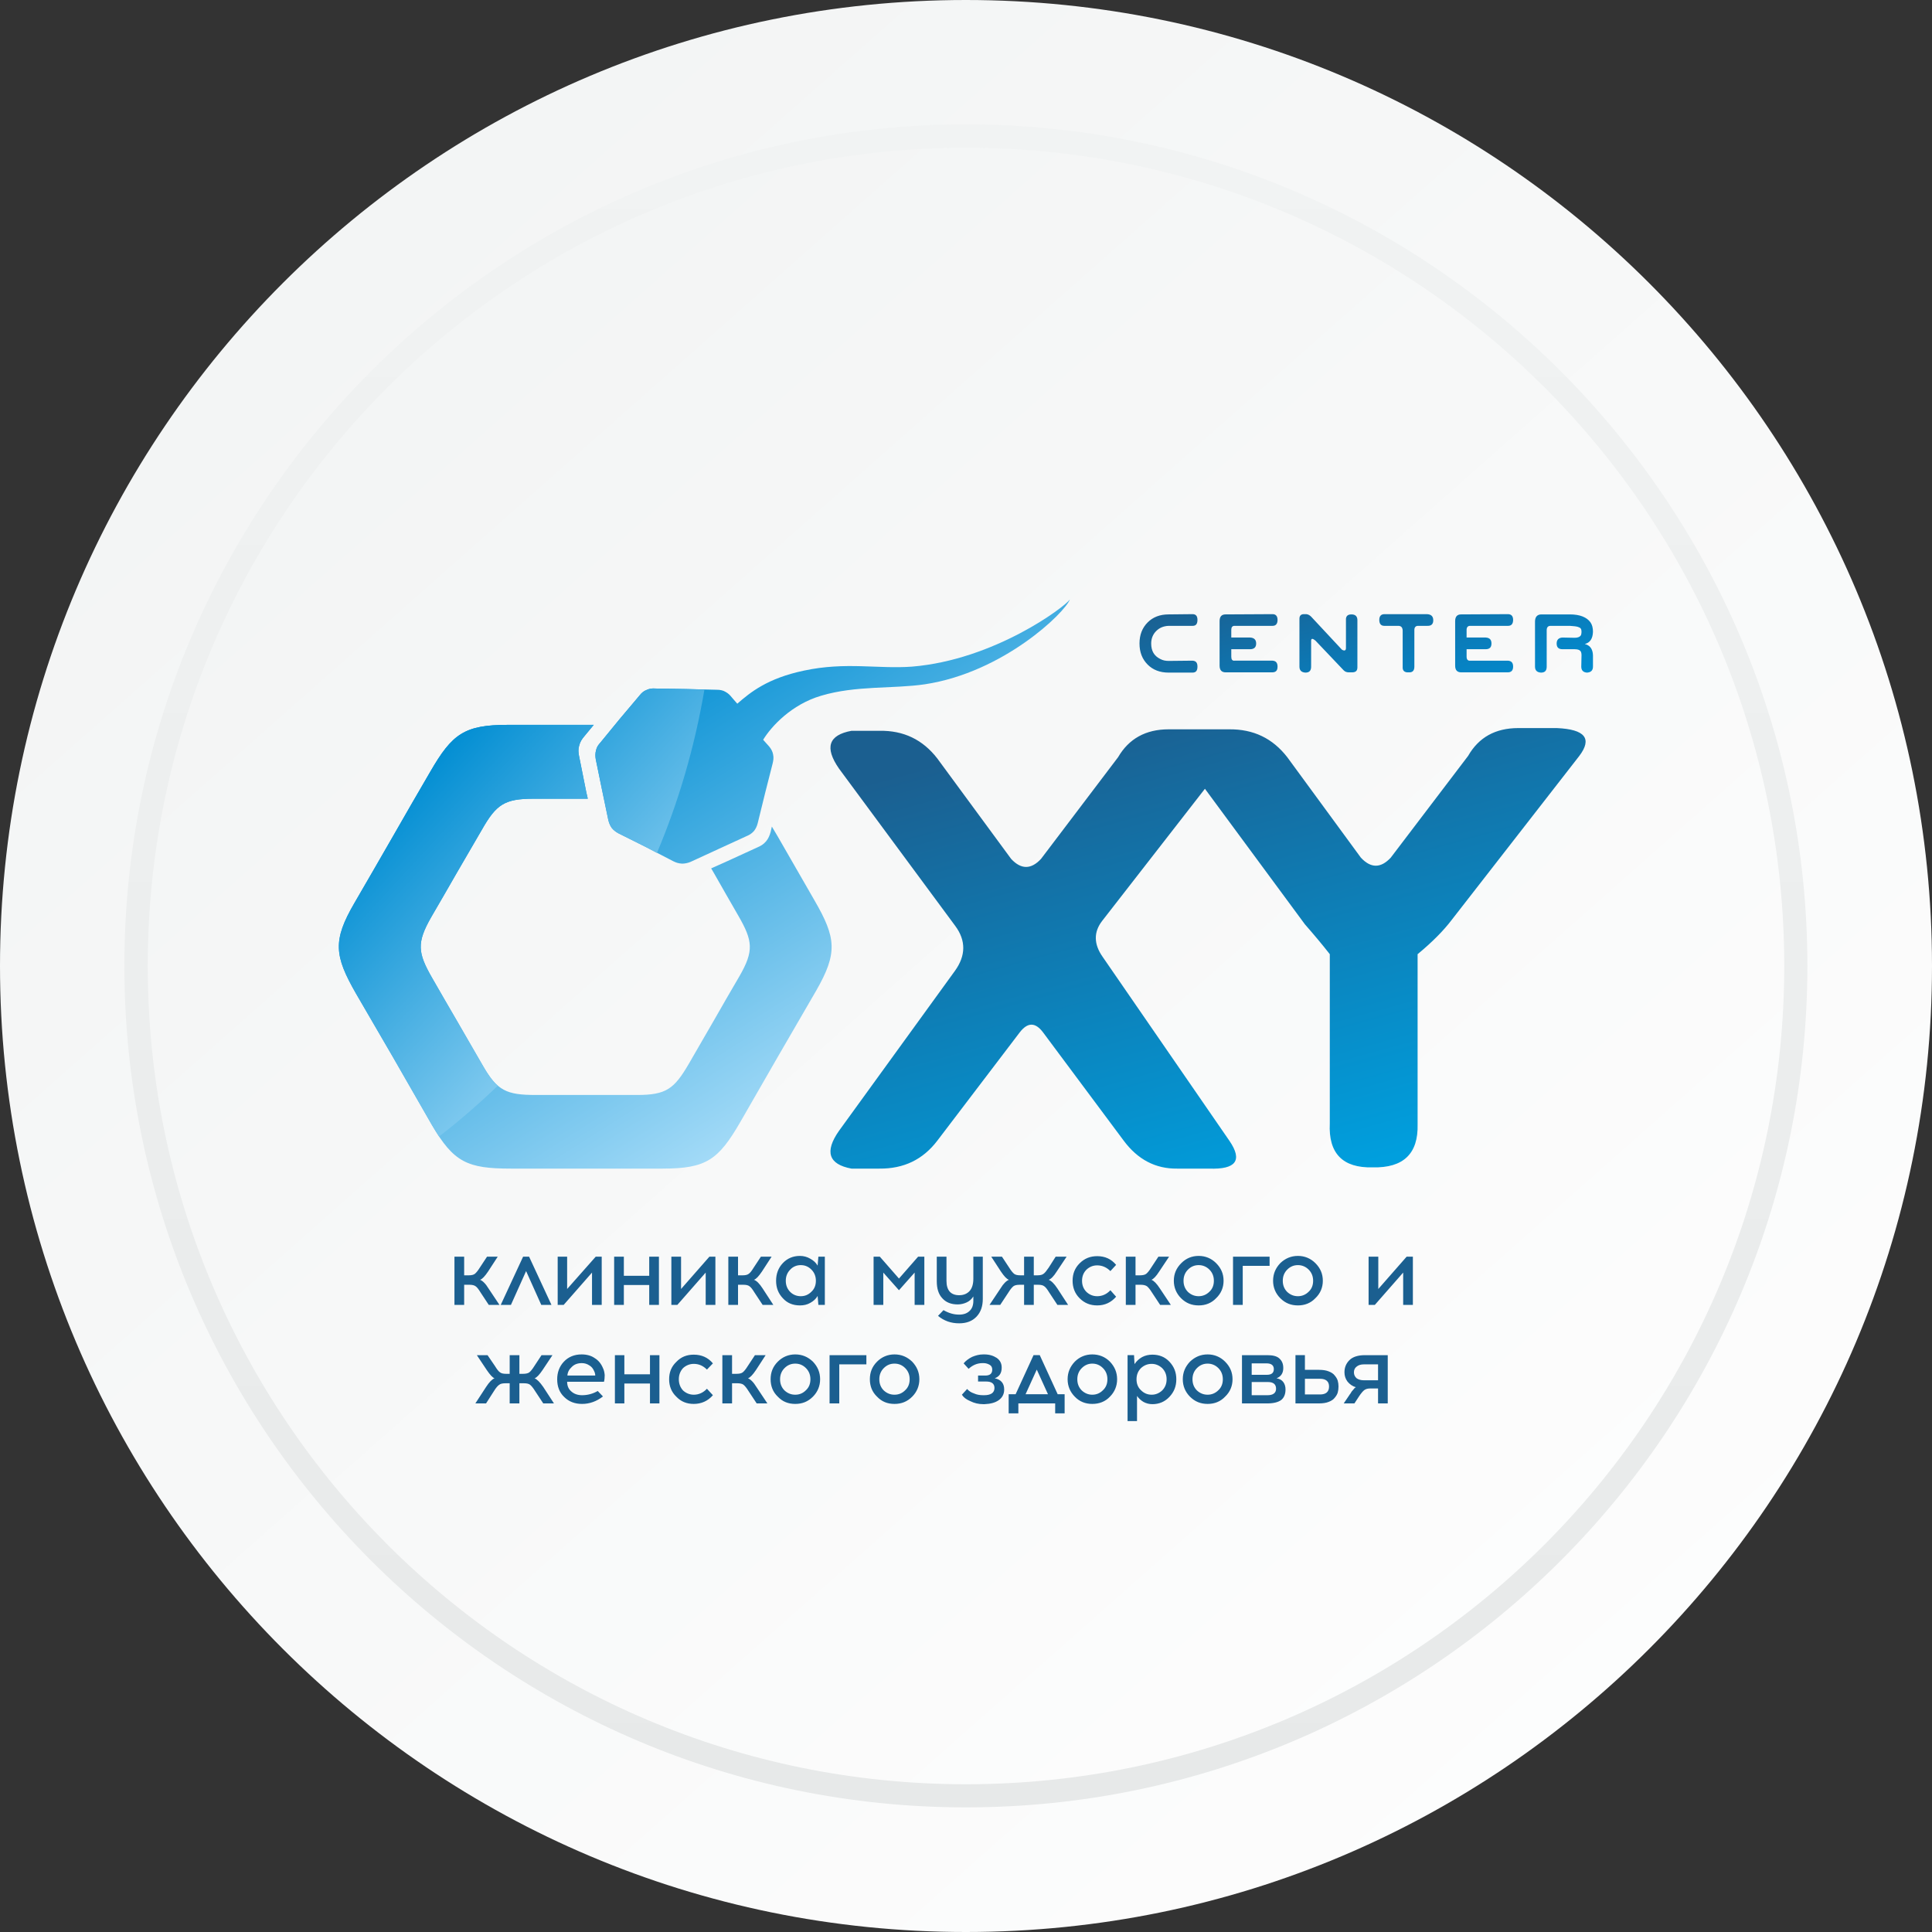 <?xml version="1.0" encoding="UTF-8"?>
<!DOCTYPE svg PUBLIC "-//W3C//DTD SVG 1.1//EN" "http://www.w3.org/Graphics/SVG/1.1/DTD/svg11.dtd">
<!-- Creator: CorelDRAW 2021 (64-Bit Оценочная версия) -->
<svg xmlns="http://www.w3.org/2000/svg" xml:space="preserve" width="150px" height="150px" version="1.1" style="shape-rendering:geometricPrecision; text-rendering:geometricPrecision; image-rendering:optimizeQuality; fill-rule:evenodd; clip-rule:evenodd"
viewBox="0 0 77.67 77.67"
 xmlns:xlink="http://www.w3.org/1999/xlink"
 xmlns:xodm="http://www.corel.com/coreldraw/odm/2003">
 <rect x="0" y="0" width="77.67" height="77.67" fill="#333333" stroke="none"/>
 <defs>
  <style type="text/css">
   <![CDATA[
    .fil7 {fill:#1B5F90;fill-rule:nonzero}
    .fil6 {fill:url(#id0)}
    .fil5 {fill:url(#id1)}
    .fil3 {fill:url(#id2)}
    .fil4 {fill:url(#id3)}
    .fil1 {fill:url(#id4);fill-rule:nonzero}
    .fil0 {fill:url(#id5);fill-rule:nonzero}
    .fil2 {fill:url(#id6);fill-rule:nonzero}
   ]]>
  </style>
  <linearGradient id="id0" gradientUnits="userSpaceOnUse" x1="53.96" y1="22.41" x2="55.9" y2="29.32">
   <stop offset="0" style="stop-opacity:1; stop-color:#1B5F90"/>
   <stop offset="1" style="stop-opacity:1; stop-color:#008DD2"/>
  </linearGradient>
  <linearGradient id="id1" gradientUnits="userSpaceOnUse" x1="15.86" y1="31.86" x2="26.33" y2="41.51">
   <stop offset="0" style="stop-opacity:1; stop-color:#008DD2"/>
   <stop offset="1" style="stop-opacity:1; stop-color:#A2DAF7"/>
  </linearGradient>
  <linearGradient id="id2" gradientUnits="userSpaceOnUse" x1="45.87" y1="28.4" x2="51.23" y2="47.81">
   <stop offset="0" style="stop-opacity:1; stop-color:#1B5F90"/>
   <stop offset="1" style="stop-opacity:1; stop-color:#009FDE"/>
  </linearGradient>
  <linearGradient id="id3" gradientUnits="userSpaceOnUse" xlink:href="#id1" x1="23.44" y1="27.63" x2="33.45" y2="43.45">
  </linearGradient>
  <linearGradient id="id4" gradientUnits="userSpaceOnUse" x1="38.83" y1="5" x2="38.83" y2="72.66">
   <stop offset="0" style="stop-opacity:1; stop-color:#F1F3F3"/>
   <stop offset="1" style="stop-opacity:1; stop-color:#E7E9E9"/>
  </linearGradient>
  <linearGradient id="id5" gradientUnits="userSpaceOnUse" x1="2.76" y1="-1.92" x2="72.77" y2="77.17">
   <stop offset="0" style="stop-opacity:1; stop-color:#F1F3F3"/>
   <stop offset="1" style="stop-opacity:1; stop-color:#FEFEFE"/>
  </linearGradient>
  <linearGradient id="id6" gradientUnits="userSpaceOnUse" xlink:href="#id5" x1="8.28" y1="4.32" x2="67.58" y2="71.31">
  </linearGradient>
 </defs>
 <g id="РЎР_x00bb_РѕР_x2116__x0020_1">
  <g id="_2367278832912">
   <path class="fil0" d="M77.67 38.83c0,21.45 -17.39,38.84 -38.84,38.84 -21.44,0 -38.83,-17.39 -38.83,-38.84 0,-21.44 17.39,-38.83 38.83,-38.83 21.45,0 38.84,17.39 38.84,38.83z"/>
   <path class="fil1" d="M38.83 72.66c-18.65,0 -33.83,-15.17 -33.83,-33.83 0,-18.65 15.18,-33.83 33.83,-33.83 18.66,0 33.83,15.18 33.83,33.83 0,18.66 -15.17,33.83 -33.83,33.83zm0 -65.78l0 0c-17.62,0 -31.95,14.33 -31.95,31.95 0,17.63 14.33,31.96 31.95,31.96 17.62,0 31.96,-14.33 31.96,-31.96 0,-17.62 -14.34,-31.95 -31.96,-31.95z"/>
   <path class="fil2" d="M71.73 38.83c0,18.17 -14.73,32.9 -32.9,32.9 -18.16,0 -32.89,-14.73 -32.89,-32.9 0,-18.16 14.73,-32.89 32.89,-32.89 18.17,0 32.9,14.73 32.9,32.89z"/>
   <g>
    <path class="fil3" d="M62.59 29.27l-1.55 0c-0.92,0 -1.59,0.37 -2.02,1.12l-3.11 4.09c-0.4,0.43 -0.8,0.43 -1.2,0l-2.96 -4.04c-0.59,-0.76 -1.36,-1.13 -2.34,-1.12l-0.87 0 -0.01 0 -1.55 0c-0.92,0 -1.6,0.38 -2.03,1.12l-3.1 4.09c-0.4,0.43 -0.8,0.43 -1.2,0l-2.97 -4.04c-0.58,-0.75 -1.35,-1.13 -2.33,-1.11l-1.12 0c-0.92,0.17 -1.09,0.67 -0.5,1.52l4.67 6.32c0.44,0.59 0.43,1.2 -0.01,1.81l-4.66 6.43c-0.59,0.84 -0.42,1.35 0.5,1.52l1.12 0c0.98,0.01 1.75,-0.36 2.33,-1.12l3.31 -4.35c0.32,-0.42 0.63,-0.42 0.94,-0.01l3.24 4.35c0.57,0.77 1.29,1.14 2.15,1.13l1.29 0c1.08,0.04 1.35,-0.33 0.82,-1.11l-5.1 -7.4c-0.36,-0.51 -0.37,-1 -0.02,-1.45l4.13 -5.31 4.02 5.45c0.35,0.4 0.68,0.79 1,1.2l0 6.8c-0.06,1.21 0.52,1.8 1.72,1.77 1.24,0.03 1.84,-0.55 1.81,-1.73l0 -3.23 0 -3.61c0.58,-0.48 1.04,-0.94 1.38,-1.39l5.12 -6.58c0.53,-0.7 0.23,-1.07 -0.9,-1.12z"/>
    <path class="fil4" d="M29.64 28.29c0.53,-0.46 1.21,-1.02 2.68,-1.33 1.68,-0.36 2.97,-0.06 4.34,-0.16 3.31,-0.27 6.15,-2.4 6.35,-2.7 -0.19,0.52 -2.66,2.93 -5.83,3.41 -1.31,0.19 -2.76,0.04 -4.17,0.46 -1.19,0.35 -2,1.23 -2.33,1.77l0.25 0.28c0.08,0.1 0.13,0.2 0.15,0.31 0.03,0.14 0.01,0.24 -0.02,0.37l-0.3 1.18 -0.3 1.22c-0.03,0.12 -0.08,0.22 -0.15,0.31 -0.1,0.11 -0.19,0.16 -0.31,0.21l-1.11 0.51 -1.13 0.52c-0.12,0.05 -0.23,0.07 -0.34,0.07 -0.15,-0.01 -0.24,-0.04 -0.36,-0.1l-1.08 -0.56 -1.12 -0.56c-0.11,-0.06 -0.2,-0.13 -0.27,-0.22 -0.08,-0.12 -0.11,-0.21 -0.14,-0.34l-0.25 -1.2 -0.25 -1.22c-0.02,-0.12 -0.02,-0.24 0.01,-0.35 0.03,-0.14 0.09,-0.22 0.18,-0.32l0.77 -0.94 0.81 -0.96c0.07,-0.09 0.16,-0.17 0.27,-0.21 0.13,-0.06 0.23,-0.07 0.36,-0.06l1.22 0.02 1.25 0.03c0.12,0 0.24,0.02 0.34,0.08 0.13,0.07 0.19,0.14 0.28,0.25l0.2 0.23zm3.17 11.54c-0.59,1.02 -0.97,1.67 -1.56,2.69 -0.56,0.98 -0.93,1.61 -1.49,2.59 -0.88,1.52 -1.37,1.87 -3.12,1.87 -1.18,0 -1.93,0 -3.11,0 -1.13,0 -1.86,0 -2.99,0 -1.75,0 -2.3,-0.25 -3.18,-1.76 -0.59,-1.02 -0.96,-1.68 -1.55,-2.7 -0.57,-0.97 -0.93,-1.61 -1.5,-2.58 -0.87,-1.52 -0.94,-2.13 -0.06,-3.64 0.59,-1.02 0.97,-1.67 1.56,-2.7 0.56,-0.97 0.92,-1.61 1.49,-2.58 0.88,-1.52 1.37,-1.88 3.12,-1.88 1.18,0 1.93,0 3.11,0l0.34 0 -0.38 0.46c-0.1,0.12 -0.17,0.22 -0.21,0.39 -0.04,0.13 -0.03,0.27 0,0.41l0.29 1.45 0.06 0.26 -0.1 0c-0.79,0 -1.29,0 -2.08,0 -1.17,0 -1.5,0.23 -2.08,1.25 -0.38,0.65 -0.62,1.07 -1,1.72 -0.39,0.69 -0.65,1.12 -1.04,1.8 -0.58,1.02 -0.54,1.42 0.04,2.43 0.38,0.66 0.62,1.08 1,1.73 0.39,0.68 0.65,1.12 1.04,1.8 0.58,1.01 0.95,1.18 2.13,1.18 0.75,0 1.24,0 1.99,0 0.79,0 1.29,0 2.08,0 1.17,0 1.49,-0.24 2.08,-1.25 0.38,-0.65 0.62,-1.08 1,-1.73 0.39,-0.68 0.64,-1.12 1.04,-1.8 0.58,-1.01 0.54,-1.41 -0.05,-2.43 -0.37,-0.65 -0.62,-1.07 -0.99,-1.73l-0.1 -0.17 0.54 -0.24 1.31 -0.6c0.14,-0.06 0.25,-0.12 0.36,-0.25 0.09,-0.11 0.14,-0.23 0.18,-0.37l0.05 -0.22 0.22 0.37c0.56,0.98 0.93,1.61 1.49,2.59 0.88,1.52 0.94,2.12 0.07,3.64l0 0z"/>
    <path class="fil5" d="M26.41 34.29l-0.43 -0.23 -1.12 -0.56c-0.11,-0.06 -0.2,-0.13 -0.27,-0.22 -0.08,-0.12 -0.11,-0.21 -0.14,-0.34l-0.25 -1.2 -0.25 -1.22c-0.02,-0.12 -0.02,-0.24 0.01,-0.35 0.03,-0.14 0.09,-0.22 0.18,-0.32l0.77 -0.94 0.81 -0.96c0.07,-0.09 0.16,-0.17 0.27,-0.21 0.13,-0.06 0.23,-0.07 0.36,-0.06l1.22 0.02 0.75 0.02c-0.39,2.29 -1.03,4.49 -1.91,6.57zm-6.4 9.36c-0.75,0.72 -1.53,1.4 -2.36,2.04 -0.09,-0.14 -0.19,-0.3 -0.29,-0.47 -0.59,-1.02 -0.96,-1.68 -1.55,-2.7 -0.57,-0.97 -0.93,-1.61 -1.5,-2.58 -0.87,-1.52 -0.94,-2.13 -0.06,-3.64 0.59,-1.02 0.97,-1.67 1.56,-2.7 0.56,-0.97 0.92,-1.61 1.49,-2.58 0.88,-1.52 1.37,-1.88 3.12,-1.88 1.18,0 1.93,0 3.11,0l0.34 0 -0.38 0.46c-0.1,0.12 -0.17,0.22 -0.21,0.39 -0.04,0.13 -0.03,0.27 0,0.41l0.29 1.45 0.06 0.26 -0.1 0c-0.79,0 -1.29,0 -2.08,0 -1.17,0 -1.5,0.23 -2.08,1.25 -0.38,0.65 -0.62,1.07 -1,1.72 -0.39,0.69 -0.65,1.12 -1.04,1.8 -0.58,1.02 -0.54,1.42 0.04,2.43 0.38,0.66 0.62,1.08 1,1.73 0.39,0.68 0.65,1.12 1.04,1.8 0.21,0.37 0.4,0.63 0.6,0.81l0 0z"/>
    <path class="fil6" d="M47.94 26.56c0.14,0.01 0.2,0.08 0.2,0.24 0,0.16 -0.06,0.24 -0.2,0.24l-0.96 0c-0.35,0 -0.63,-0.11 -0.84,-0.32 -0.22,-0.22 -0.33,-0.5 -0.33,-0.85 0,-0.35 0.11,-0.63 0.33,-0.85 0.21,-0.21 0.49,-0.32 0.84,-0.32l0.96 -0.01c0.14,0 0.2,0.08 0.2,0.23 0,0.16 -0.06,0.24 -0.19,0.24l-0.08 0 -0.89 0c-0.21,0.01 -0.37,0.08 -0.5,0.21 -0.13,0.13 -0.2,0.3 -0.2,0.5 0,0.3 0.12,0.5 0.36,0.62 0.11,0.06 0.22,0.08 0.34,0.08l0.96 -0.01zm2.31 -0.46l-0.75 0 0 0.3c0,0.11 0.04,0.17 0.13,0.16l1.53 0c0.13,0.01 0.2,0.08 0.2,0.24 0,0.16 -0.07,0.23 -0.22,0.23l-0.57 0 -1.29 0c-0.17,0 -0.25,-0.09 -0.25,-0.27l0 -1.79c0,-0.18 0.08,-0.27 0.24,-0.27l1.89 -0.01c0.13,0 0.2,0.08 0.2,0.23 0,0.16 -0.07,0.24 -0.2,0.24l-0.3 0 -0.17 0 -1.06 0c-0.09,0 -0.13,0.06 -0.13,0.16l0 0.31 0.76 0c0.16,0.01 0.24,0.09 0.24,0.24 0,0.16 -0.09,0.23 -0.25,0.23zm4.32 -0.86l0 1.59c0,0.14 -0.07,0.2 -0.22,0.2l-0.12 0c-0.08,0 -0.15,-0.02 -0.21,-0.08l-1.14 -1.2c-0.11,-0.09 -0.17,-0.09 -0.17,0.01l0 0.23 0 0.81c0,0.16 -0.07,0.24 -0.23,0.24 -0.16,-0.01 -0.24,-0.09 -0.24,-0.24l0 -0.71 0 -1.21c0,-0.12 0.05,-0.18 0.16,-0.19l0.12 0c0.07,0.01 0.13,0.04 0.19,0.1l1.24 1.33c0.11,0.06 0.16,0.03 0.16,-0.07l0 -0.65 0 -0.47c-0.01,-0.15 0.06,-0.23 0.22,-0.23 0.16,0 0.24,0.08 0.24,0.23l0 0.31zm1.82 1.24l0 -1.14c-0.01,-0.12 -0.06,-0.17 -0.16,-0.18l-0.58 0c-0.13,0 -0.2,-0.08 -0.2,-0.24 0,-0.15 0.07,-0.23 0.21,-0.23l0.21 0 1.5 0c0.17,0.01 0.25,0.09 0.25,0.25 0,0.15 -0.08,0.23 -0.25,0.22l-0.36 0c-0.1,0 -0.15,0.06 -0.15,0.17l0 1.47c0,0.16 -0.07,0.24 -0.23,0.23 -0.17,0.01 -0.25,-0.07 -0.24,-0.22l0 -0.33zm3.33 -0.38l-0.76 0 0 0.3c0,0.11 0.05,0.17 0.14,0.16l1.52 0c0.14,0.01 0.21,0.08 0.21,0.24 0,0.16 -0.08,0.23 -0.22,0.23l-0.57 0 -1.29 0c-0.17,0 -0.25,-0.09 -0.25,-0.27l0 -1.79c0,-0.18 0.08,-0.27 0.24,-0.27l1.88 -0.01c0.14,0 0.21,0.08 0.21,0.23 0,0.16 -0.07,0.24 -0.2,0.24l-0.3 0 -0.17 0 -1.06 0c-0.09,0 -0.14,0.06 -0.14,0.16l0 0.31 0.77 0c0.16,0.01 0.23,0.09 0.23,0.24 0,0.16 -0.08,0.23 -0.24,0.23zm3.1 0l0.49 0c0.13,0 0.21,0.03 0.25,0.11 0.01,0.03 0.02,0.07 0.02,0.12l-0.01 0.47c0,0.15 0.08,0.23 0.23,0.24 0.16,-0.01 0.24,-0.09 0.24,-0.24l0 -0.05 0 -0.41c-0.01,-0.25 -0.12,-0.4 -0.33,-0.45 0.21,-0.05 0.32,-0.21 0.33,-0.49 0,-0.15 -0.03,-0.28 -0.1,-0.38 -0.15,-0.21 -0.43,-0.32 -0.83,-0.32l-1.14 0c-0.17,0 -0.26,0.1 -0.26,0.29l0 1.81c0,0.15 0.08,0.23 0.24,0.24 0.16,0 0.23,-0.08 0.23,-0.24l0 -1.46c0,-0.12 0.05,-0.18 0.16,-0.18l0.77 0c0.15,0.01 0.25,0.02 0.32,0.04 0.06,0.02 0.1,0.04 0.12,0.07 0.02,0.03 0.03,0.07 0.03,0.13 0,0.05 -0.01,0.1 -0.02,0.13 -0.04,0.07 -0.12,0.11 -0.25,0.11l-0.5 -0.01c-0.15,0.01 -0.23,0.09 -0.23,0.24 0,0.16 0.08,0.23 0.24,0.23l0 0z"/>
    <path class="fil7" d="M19.65 52.46l-0.33 -0.5c-0.08,-0.13 -0.14,-0.21 -0.2,-0.25 -0.05,-0.04 -0.14,-0.06 -0.24,-0.06l-0.22 0 0 0.81 -0.39 0 0 -1.94 0.39 0 0 0.75 0.19 0c0.11,0 0.19,-0.02 0.24,-0.06 0.05,-0.04 0.12,-0.12 0.2,-0.25l0.29 -0.44 0.43 0 -0.39 0.6c-0.13,0.19 -0.23,0.3 -0.32,0.33 0.1,0.04 0.22,0.15 0.34,0.35l0.44 0.66 -0.43 0zm1.5 -1.36l-0.61 1.36 -0.41 0 0.9 -1.94 0.24 0 0.9 1.94 -0.41 0 -0.61 -1.36zm3.04 1.36l-0.39 0 0 -1.3 -1.14 1.3 -0.24 0 0 -1.94 0.38 0 0 1.3 1.15 -1.3 0.24 0 0 1.94zm2.3 0l-0.39 0 0 -0.8 -1.02 0 0 0.8 -0.39 0 0 -1.94 0.39 0 0 0.77 1.02 0 0 -0.77 0.39 0 0 1.94zm2.27 0l-0.39 0 0 -1.3 -1.14 1.3 -0.24 0 0 -1.94 0.39 0 0 1.3 1.14 -1.3 0.24 0 0 1.94zm1.9 0l-0.33 -0.5c-0.08,-0.13 -0.14,-0.21 -0.2,-0.25 -0.05,-0.04 -0.13,-0.06 -0.24,-0.06l-0.22 0 0 0.81 -0.39 0 0 -1.94 0.39 0 0 0.75 0.19 0c0.11,0 0.19,-0.02 0.24,-0.06 0.06,-0.04 0.12,-0.12 0.2,-0.25l0.29 -0.44 0.43 0 -0.39 0.6c-0.13,0.19 -0.23,0.3 -0.32,0.33 0.11,0.04 0.22,0.15 0.35,0.35l0.43 0.66 -0.43 0zm2.5 0l-0.26 0 -0.03 -0.36c-0.07,0.12 -0.17,0.21 -0.3,0.28 -0.12,0.07 -0.26,0.1 -0.41,0.1 -0.28,0 -0.51,-0.09 -0.69,-0.29 -0.18,-0.19 -0.27,-0.42 -0.27,-0.7 0,-0.28 0.09,-0.52 0.27,-0.71 0.18,-0.19 0.41,-0.29 0.69,-0.29 0.15,0 0.29,0.04 0.41,0.11 0.13,0.07 0.23,0.16 0.3,0.28l0.03 -0.36 0.26 0 0 1.94zm-1.39 -0.52c0.11,0.11 0.26,0.17 0.42,0.17 0.17,0 0.31,-0.06 0.43,-0.18 0.12,-0.11 0.18,-0.26 0.18,-0.44 0,-0.18 -0.06,-0.33 -0.18,-0.45 -0.12,-0.12 -0.26,-0.18 -0.43,-0.18 -0.16,0 -0.31,0.06 -0.42,0.18 -0.12,0.12 -0.18,0.27 -0.18,0.45 0,0.18 0.06,0.33 0.18,0.45zm5.39 0.52l-0.39 0 0 -1.3 -0.63 0.71 -0.63 -0.71 0 1.3 -0.39 0 0 -1.94 0.25 0 0.77 0.88 0.77 -0.88 0.25 0 0 1.94zm2.35 -1.94l0 1.7c0,0.29 -0.08,0.53 -0.25,0.71 -0.17,0.18 -0.4,0.27 -0.7,0.27 -0.33,0 -0.61,-0.1 -0.85,-0.3l0.22 -0.23c0.21,0.12 0.41,0.18 0.63,0.18 0.18,0 0.32,-0.05 0.42,-0.15 0.1,-0.09 0.15,-0.23 0.15,-0.4l0 -0.18c-0.07,0.11 -0.16,0.19 -0.27,0.24 -0.11,0.05 -0.23,0.08 -0.36,0.08 -0.26,0 -0.47,-0.08 -0.62,-0.25 -0.15,-0.16 -0.22,-0.39 -0.22,-0.68l0 -0.99 0.39 0 0 0.97c0,0.38 0.17,0.58 0.51,0.58 0.18,0 0.32,-0.06 0.42,-0.17 0.1,-0.11 0.15,-0.28 0.15,-0.49l0 -0.89 0.38 0zm3 1.94l-0.33 -0.5c-0.08,-0.13 -0.14,-0.21 -0.2,-0.25 -0.05,-0.04 -0.13,-0.06 -0.24,-0.06l-0.18 0 0 0.81 -0.39 0 0 -0.81 -0.18 0c-0.11,0 -0.2,0.02 -0.25,0.06 -0.05,0.04 -0.12,0.12 -0.2,0.25l-0.33 0.5 -0.43 0 0.44 -0.66c0.12,-0.2 0.24,-0.31 0.34,-0.35 -0.09,-0.03 -0.19,-0.14 -0.32,-0.33l-0.39 -0.6 0.43 0 0.29 0.44c0.08,0.13 0.15,0.21 0.2,0.25 0.05,0.04 0.13,0.06 0.25,0.06l0.15 0 0 -0.75 0.39 0 0 0.75 0.15 0c0.11,0 0.19,-0.02 0.24,-0.06 0.06,-0.04 0.12,-0.12 0.21,-0.25l0.28 -0.44 0.44 0 -0.4 0.6c-0.12,0.19 -0.23,0.3 -0.32,0.33 0.1,0.04 0.22,0.15 0.35,0.35l0.43 0.66 -0.43 0zm1.6 -1.96c0.31,0 0.56,0.11 0.76,0.35l-0.23 0.25c-0.15,-0.15 -0.33,-0.23 -0.53,-0.23 -0.17,0 -0.31,0.06 -0.43,0.17 -0.12,0.12 -0.18,0.27 -0.18,0.45 0,0.18 0.06,0.33 0.18,0.45 0.12,0.11 0.26,0.17 0.43,0.17 0.2,0 0.38,-0.08 0.53,-0.24l0.23 0.26c-0.2,0.23 -0.45,0.35 -0.76,0.35 -0.28,0 -0.51,-0.09 -0.71,-0.29 -0.19,-0.19 -0.28,-0.43 -0.28,-0.7 0,-0.28 0.09,-0.51 0.28,-0.7 0.2,-0.2 0.43,-0.29 0.71,-0.29zm2.53 1.96l-0.33 -0.5c-0.08,-0.13 -0.15,-0.21 -0.2,-0.25 -0.06,-0.04 -0.14,-0.06 -0.25,-0.06l-0.21 0 0 0.81 -0.39 0 0 -1.94 0.39 0 0 0.75 0.18 0c0.11,0 0.2,-0.02 0.25,-0.06 0.05,-0.04 0.12,-0.12 0.2,-0.25l0.29 -0.44 0.43 0 -0.4 0.6c-0.12,0.19 -0.23,0.3 -0.31,0.33 0.1,0.04 0.21,0.15 0.34,0.35l0.44 0.66 -0.43 0zm1.55 -1.97c0.27,0 0.51,0.1 0.7,0.29 0.2,0.2 0.3,0.43 0.3,0.71 0,0.27 -0.1,0.51 -0.3,0.7 -0.19,0.2 -0.43,0.29 -0.7,0.29 -0.28,0 -0.51,-0.09 -0.71,-0.29 -0.19,-0.19 -0.29,-0.43 -0.29,-0.7 0,-0.28 0.1,-0.51 0.3,-0.71 0.19,-0.19 0.42,-0.29 0.7,-0.29zm0.43 0.55c-0.12,-0.12 -0.27,-0.18 -0.43,-0.18 -0.17,0 -0.31,0.06 -0.43,0.18 -0.12,0.12 -0.18,0.27 -0.18,0.45 0,0.18 0.06,0.33 0.18,0.45 0.12,0.11 0.26,0.17 0.43,0.17 0.16,0 0.31,-0.06 0.43,-0.18 0.12,-0.11 0.18,-0.26 0.18,-0.44 0,-0.18 -0.06,-0.33 -0.18,-0.45zm1.34 -0.15l0 1.57 -0.39 0 0 -1.94 1.47 0 0 0.37 -1.08 0zm2.22 -0.4c0.27,0 0.51,0.1 0.7,0.29 0.2,0.2 0.3,0.43 0.3,0.71 0,0.27 -0.1,0.51 -0.3,0.7 -0.19,0.2 -0.43,0.29 -0.7,0.29 -0.28,0 -0.51,-0.09 -0.71,-0.29 -0.19,-0.19 -0.29,-0.43 -0.29,-0.7 0,-0.28 0.1,-0.51 0.29,-0.71 0.2,-0.19 0.43,-0.29 0.71,-0.29zm0.43 0.55c-0.12,-0.12 -0.27,-0.18 -0.43,-0.18 -0.17,0 -0.31,0.06 -0.43,0.18 -0.12,0.12 -0.18,0.27 -0.18,0.45 0,0.18 0.06,0.33 0.18,0.45 0.12,0.11 0.26,0.17 0.43,0.17 0.16,0 0.31,-0.06 0.43,-0.18 0.12,-0.11 0.18,-0.26 0.18,-0.44 0,-0.18 -0.06,-0.33 -0.18,-0.45zm4.19 1.42l-0.39 0 0 -1.3 -1.14 1.3 -0.25 0 0 -1.94 0.39 0 0 1.3 1.14 -1.3 0.25 0 0 1.94zm-34.96 3.96l-0.33 -0.5c-0.08,-0.13 -0.15,-0.21 -0.2,-0.25 -0.05,-0.04 -0.13,-0.06 -0.25,-0.06l-0.18 0 0 0.81 -0.39 0 0 -0.81 -0.17 0c-0.12,0 -0.2,0.02 -0.25,0.06 -0.06,0.04 -0.13,0.12 -0.21,0.25l-0.32 0.5 -0.43 0 0.43 -0.66c0.13,-0.2 0.24,-0.31 0.34,-0.35 -0.08,-0.03 -0.18,-0.14 -0.31,-0.33l-0.4 -0.6 0.43 0 0.3 0.44c0.08,0.13 0.14,0.21 0.2,0.25 0.05,0.04 0.13,0.06 0.24,0.06l0.15 0 0 -0.75 0.39 0 0 0.75 0.15 0c0.11,0 0.2,-0.02 0.25,-0.06 0.05,-0.04 0.12,-0.12 0.2,-0.25l0.29 -0.44 0.44 0 -0.4 0.6c-0.13,0.19 -0.23,0.3 -0.32,0.33 0.1,0.04 0.21,0.15 0.35,0.35l0.43 0.66 -0.43 0zm1.54 -1.97c0.21,0 0.39,0.05 0.53,0.15 0.15,0.09 0.26,0.23 0.33,0.4 0.04,0.08 0.06,0.17 0.07,0.28 0,0.11 -0.01,0.2 -0.03,0.27l-1.48 0c0,0.17 0.06,0.3 0.17,0.39 0.11,0.1 0.26,0.15 0.43,0.15 0.23,0 0.44,-0.06 0.63,-0.17l0.21 0.22c-0.26,0.2 -0.54,0.3 -0.84,0.3 -0.29,0 -0.53,-0.09 -0.72,-0.28 -0.19,-0.18 -0.28,-0.42 -0.28,-0.71 0,-0.28 0.09,-0.52 0.27,-0.71 0.18,-0.19 0.42,-0.29 0.71,-0.29zm0.01 0.35c-0.17,0 -0.3,0.05 -0.4,0.15 -0.11,0.1 -0.17,0.21 -0.18,0.35l1.12 0c0,-0.07 -0.02,-0.13 -0.05,-0.19 -0.04,-0.09 -0.1,-0.17 -0.19,-0.22 -0.09,-0.06 -0.19,-0.09 -0.3,-0.09zm3.12 1.62l-0.38 0 0 -0.8 -1.03 0 0 0.8 -0.38 0 0 -1.94 0.38 0 0 0.77 1.03 0 0 -0.77 0.38 0 0 1.94zm1.38 -1.96c0.31,0 0.57,0.11 0.77,0.35l-0.24 0.25c-0.15,-0.15 -0.32,-0.23 -0.53,-0.23 -0.16,0 -0.31,0.06 -0.43,0.17 -0.11,0.12 -0.17,0.27 -0.17,0.45 0,0.18 0.06,0.33 0.17,0.45 0.12,0.11 0.27,0.17 0.43,0.17 0.2,0 0.38,-0.08 0.53,-0.24l0.24 0.26c-0.2,0.23 -0.46,0.35 -0.77,0.35 -0.28,0 -0.51,-0.09 -0.7,-0.29 -0.2,-0.19 -0.29,-0.43 -0.29,-0.7 0,-0.28 0.09,-0.51 0.29,-0.7 0.19,-0.2 0.42,-0.29 0.7,-0.29zm2.53 1.96l-0.33 -0.5c-0.08,-0.13 -0.15,-0.21 -0.2,-0.25 -0.05,-0.04 -0.14,-0.06 -0.24,-0.06l-0.22 0 0 0.81 -0.39 0 0 -1.94 0.39 0 0 0.75 0.18 0c0.12,0 0.2,-0.02 0.25,-0.06 0.05,-0.04 0.12,-0.12 0.2,-0.25l0.29 -0.44 0.43 0 -0.39 0.6c-0.13,0.19 -0.23,0.3 -0.32,0.33 0.1,0.04 0.22,0.15 0.34,0.35l0.44 0.66 -0.43 0zm1.55 -1.97c0.28,0 0.51,0.1 0.71,0.29 0.19,0.2 0.29,0.43 0.29,0.71 0,0.27 -0.1,0.51 -0.29,0.7 -0.2,0.2 -0.43,0.29 -0.71,0.29 -0.28,0 -0.51,-0.09 -0.7,-0.29 -0.2,-0.19 -0.29,-0.43 -0.29,-0.7 0,-0.28 0.09,-0.51 0.29,-0.71 0.19,-0.19 0.43,-0.29 0.7,-0.29zm0.43 0.55c-0.12,-0.12 -0.26,-0.18 -0.43,-0.18 -0.17,0 -0.31,0.06 -0.43,0.18 -0.12,0.12 -0.18,0.27 -0.18,0.45 0,0.18 0.06,0.33 0.18,0.45 0.12,0.11 0.26,0.17 0.43,0.17 0.17,0 0.31,-0.06 0.43,-0.18 0.12,-0.11 0.18,-0.26 0.18,-0.44 0,-0.18 -0.06,-0.33 -0.18,-0.45zm1.34 -0.15l0 1.57 -0.39 0 0 -1.94 1.48 0 0 0.37 -1.09 0zm2.22 -0.4c0.28,0 0.51,0.1 0.71,0.29 0.19,0.2 0.29,0.43 0.29,0.71 0,0.27 -0.1,0.51 -0.29,0.7 -0.2,0.2 -0.43,0.29 -0.71,0.29 -0.28,0 -0.51,-0.09 -0.7,-0.29 -0.2,-0.19 -0.29,-0.43 -0.29,-0.7 0,-0.28 0.09,-0.51 0.29,-0.71 0.19,-0.19 0.43,-0.29 0.7,-0.29zm0.43 0.55c-0.12,-0.12 -0.26,-0.18 -0.43,-0.18 -0.17,0 -0.31,0.06 -0.43,0.18 -0.12,0.12 -0.18,0.27 -0.18,0.45 0,0.18 0.06,0.33 0.18,0.45 0.12,0.11 0.26,0.17 0.43,0.17 0.17,0 0.31,-0.06 0.43,-0.18 0.12,-0.11 0.18,-0.26 0.18,-0.44 0,-0.18 -0.06,-0.33 -0.18,-0.45zm3.6 0.41c0.25,0.05 0.38,0.2 0.38,0.45 0,0.19 -0.08,0.33 -0.22,0.43 -0.14,0.1 -0.33,0.15 -0.57,0.16l-0.05 0c-0.19,0 -0.36,-0.04 -0.52,-0.12 -0.17,-0.07 -0.28,-0.16 -0.34,-0.26l0.21 -0.23c0.07,0.08 0.16,0.14 0.28,0.18 0.11,0.05 0.23,0.07 0.36,0.07l0.05 0c0.12,0 0.22,-0.02 0.3,-0.07 0.07,-0.05 0.11,-0.12 0.11,-0.22 0,-0.17 -0.11,-0.26 -0.33,-0.26l-0.33 0 0 -0.24 0.29 0c0.19,0 0.28,-0.08 0.28,-0.24 0,-0.08 -0.03,-0.15 -0.1,-0.19 -0.07,-0.04 -0.15,-0.07 -0.25,-0.07l-0.04 0c-0.21,0 -0.4,0.08 -0.56,0.23l-0.2 -0.22c0.08,-0.1 0.2,-0.19 0.34,-0.26 0.14,-0.06 0.29,-0.1 0.45,-0.1l0.04 0c0.2,0 0.36,0.05 0.5,0.14 0.14,0.1 0.2,0.23 0.2,0.39 0,0.22 -0.09,0.36 -0.28,0.43zm2.81 1.41l-0.38 0 0 -0.4 -1.48 0 0 0.4 -0.39 0 0 -0.77 0.28 0 0.72 -1.57 0.25 0 0.72 1.57 0.28 0 0 0.77zm-1.12 -1.76l-0.45 0.99 0.9 0 -0.45 -0.99zm2.23 -0.61c0.28,0 0.52,0.1 0.71,0.29 0.19,0.2 0.29,0.43 0.29,0.71 0,0.27 -0.1,0.51 -0.29,0.7 -0.19,0.2 -0.43,0.29 -0.71,0.29 -0.27,0 -0.51,-0.09 -0.7,-0.29 -0.19,-0.19 -0.29,-0.43 -0.29,-0.7 0,-0.28 0.1,-0.51 0.29,-0.71 0.19,-0.19 0.43,-0.29 0.7,-0.29zm0.43 0.55c-0.12,-0.12 -0.26,-0.18 -0.43,-0.18 -0.16,0 -0.3,0.06 -0.42,0.18 -0.12,0.12 -0.18,0.27 -0.18,0.45 0,0.18 0.06,0.33 0.18,0.45 0.12,0.11 0.26,0.17 0.42,0.17 0.17,0 0.31,-0.06 0.43,-0.18 0.12,-0.11 0.18,-0.26 0.18,-0.44 0,-0.18 -0.06,-0.33 -0.18,-0.45zm1.99 -0.54c0.27,0 0.5,0.09 0.68,0.28 0.19,0.2 0.28,0.43 0.28,0.71 0,0.28 -0.09,0.51 -0.28,0.71 -0.18,0.19 -0.41,0.29 -0.68,0.29 -0.13,0 -0.25,-0.03 -0.36,-0.09 -0.1,-0.06 -0.19,-0.14 -0.26,-0.24l0 1.01 -0.38 0 0 -2.65 0.26 0 0.02 0.36c0.08,-0.12 0.18,-0.21 0.3,-0.28 0.13,-0.07 0.27,-0.1 0.42,-0.1zm0.39 0.54c-0.12,-0.11 -0.26,-0.17 -0.42,-0.17 -0.17,0 -0.31,0.06 -0.43,0.17 -0.12,0.12 -0.18,0.27 -0.18,0.45 0,0.18 0.06,0.33 0.18,0.44 0.12,0.12 0.26,0.18 0.43,0.18 0.16,0 0.3,-0.06 0.42,-0.17 0.12,-0.12 0.18,-0.27 0.18,-0.45 0,-0.18 -0.06,-0.33 -0.18,-0.45zm1.83 -0.55c0.27,0 0.51,0.1 0.7,0.29 0.2,0.2 0.3,0.43 0.3,0.71 0,0.27 -0.1,0.51 -0.3,0.7 -0.19,0.2 -0.43,0.29 -0.7,0.29 -0.28,0 -0.51,-0.09 -0.71,-0.29 -0.19,-0.19 -0.29,-0.43 -0.29,-0.7 0,-0.28 0.1,-0.51 0.29,-0.71 0.2,-0.19 0.43,-0.29 0.71,-0.29zm0.43 0.55c-0.12,-0.12 -0.27,-0.18 -0.43,-0.18 -0.17,0 -0.31,0.06 -0.43,0.18 -0.12,0.12 -0.18,0.27 -0.18,0.45 0,0.18 0.06,0.33 0.18,0.45 0.12,0.11 0.26,0.17 0.43,0.17 0.16,0 0.31,-0.06 0.43,-0.18 0.12,-0.11 0.18,-0.26 0.18,-0.44 0,-0.18 -0.06,-0.33 -0.18,-0.45zm0.95 -0.52l1.02 0c0.22,0 0.38,0.04 0.48,0.13 0.11,0.1 0.16,0.22 0.16,0.39 0,0.2 -0.09,0.34 -0.27,0.41 0.12,0.02 0.21,0.07 0.27,0.15 0.06,0.08 0.09,0.18 0.09,0.3 0,0.19 -0.06,0.33 -0.17,0.42 -0.12,0.09 -0.31,0.14 -0.56,0.14l-1.02 0 0 -1.94zm0.39 0.33l0 0.46 0.61 0c0.18,0 0.28,-0.07 0.28,-0.23 0,-0.15 -0.1,-0.23 -0.29,-0.23l-0.6 0zm0 1.28l0.64 0c0.22,0 0.34,-0.09 0.34,-0.26 0,-0.18 -0.11,-0.27 -0.33,-0.27l-0.65 0 0 0.53zm2.14 -1.02l0.56 0c0.16,0 0.29,0.02 0.39,0.06 0.11,0.04 0.2,0.1 0.25,0.17 0.06,0.07 0.1,0.14 0.12,0.21 0.02,0.07 0.03,0.15 0.03,0.23 0,0.09 -0.01,0.17 -0.03,0.24 -0.02,0.07 -0.06,0.14 -0.12,0.21 -0.05,0.07 -0.14,0.13 -0.25,0.17 -0.1,0.04 -0.23,0.06 -0.39,0.06l-0.94 0 0 -1.94 0.38 0 0 0.59zm0 0.99l0.61 0c0.24,0 0.36,-0.11 0.36,-0.32 0,-0.2 -0.12,-0.31 -0.36,-0.31l-0.61 0 0 0.63zm3.33 0.36l-0.39 0 0 -0.6 -0.34 0c-0.09,0 -0.17,0.03 -0.22,0.07 -0.05,0.04 -0.12,0.12 -0.2,0.24l-0.19 0.29 -0.43 0 0.23 -0.34c0.01,-0.01 0.02,-0.04 0.05,-0.07 0.02,-0.04 0.04,-0.07 0.05,-0.08 0.01,-0.01 0.03,-0.03 0.05,-0.06 0.02,-0.02 0.04,-0.04 0.05,-0.06 0.02,-0.02 0.04,-0.03 0.06,-0.04 -0.14,-0.04 -0.25,-0.12 -0.34,-0.23 -0.08,-0.11 -0.12,-0.23 -0.12,-0.37 0,-0.19 0.06,-0.35 0.2,-0.49 0.13,-0.13 0.34,-0.2 0.62,-0.2l0.92 0 0 1.94zm-0.39 -1.57l-0.57 0c-0.12,0 -0.22,0.03 -0.29,0.09 -0.07,0.05 -0.11,0.13 -0.11,0.23 0,0.1 0.04,0.18 0.11,0.24 0.07,0.05 0.17,0.08 0.29,0.08l0.57 0 0 -0.64z"/>
   </g>
  </g>
 </g>
</svg>
